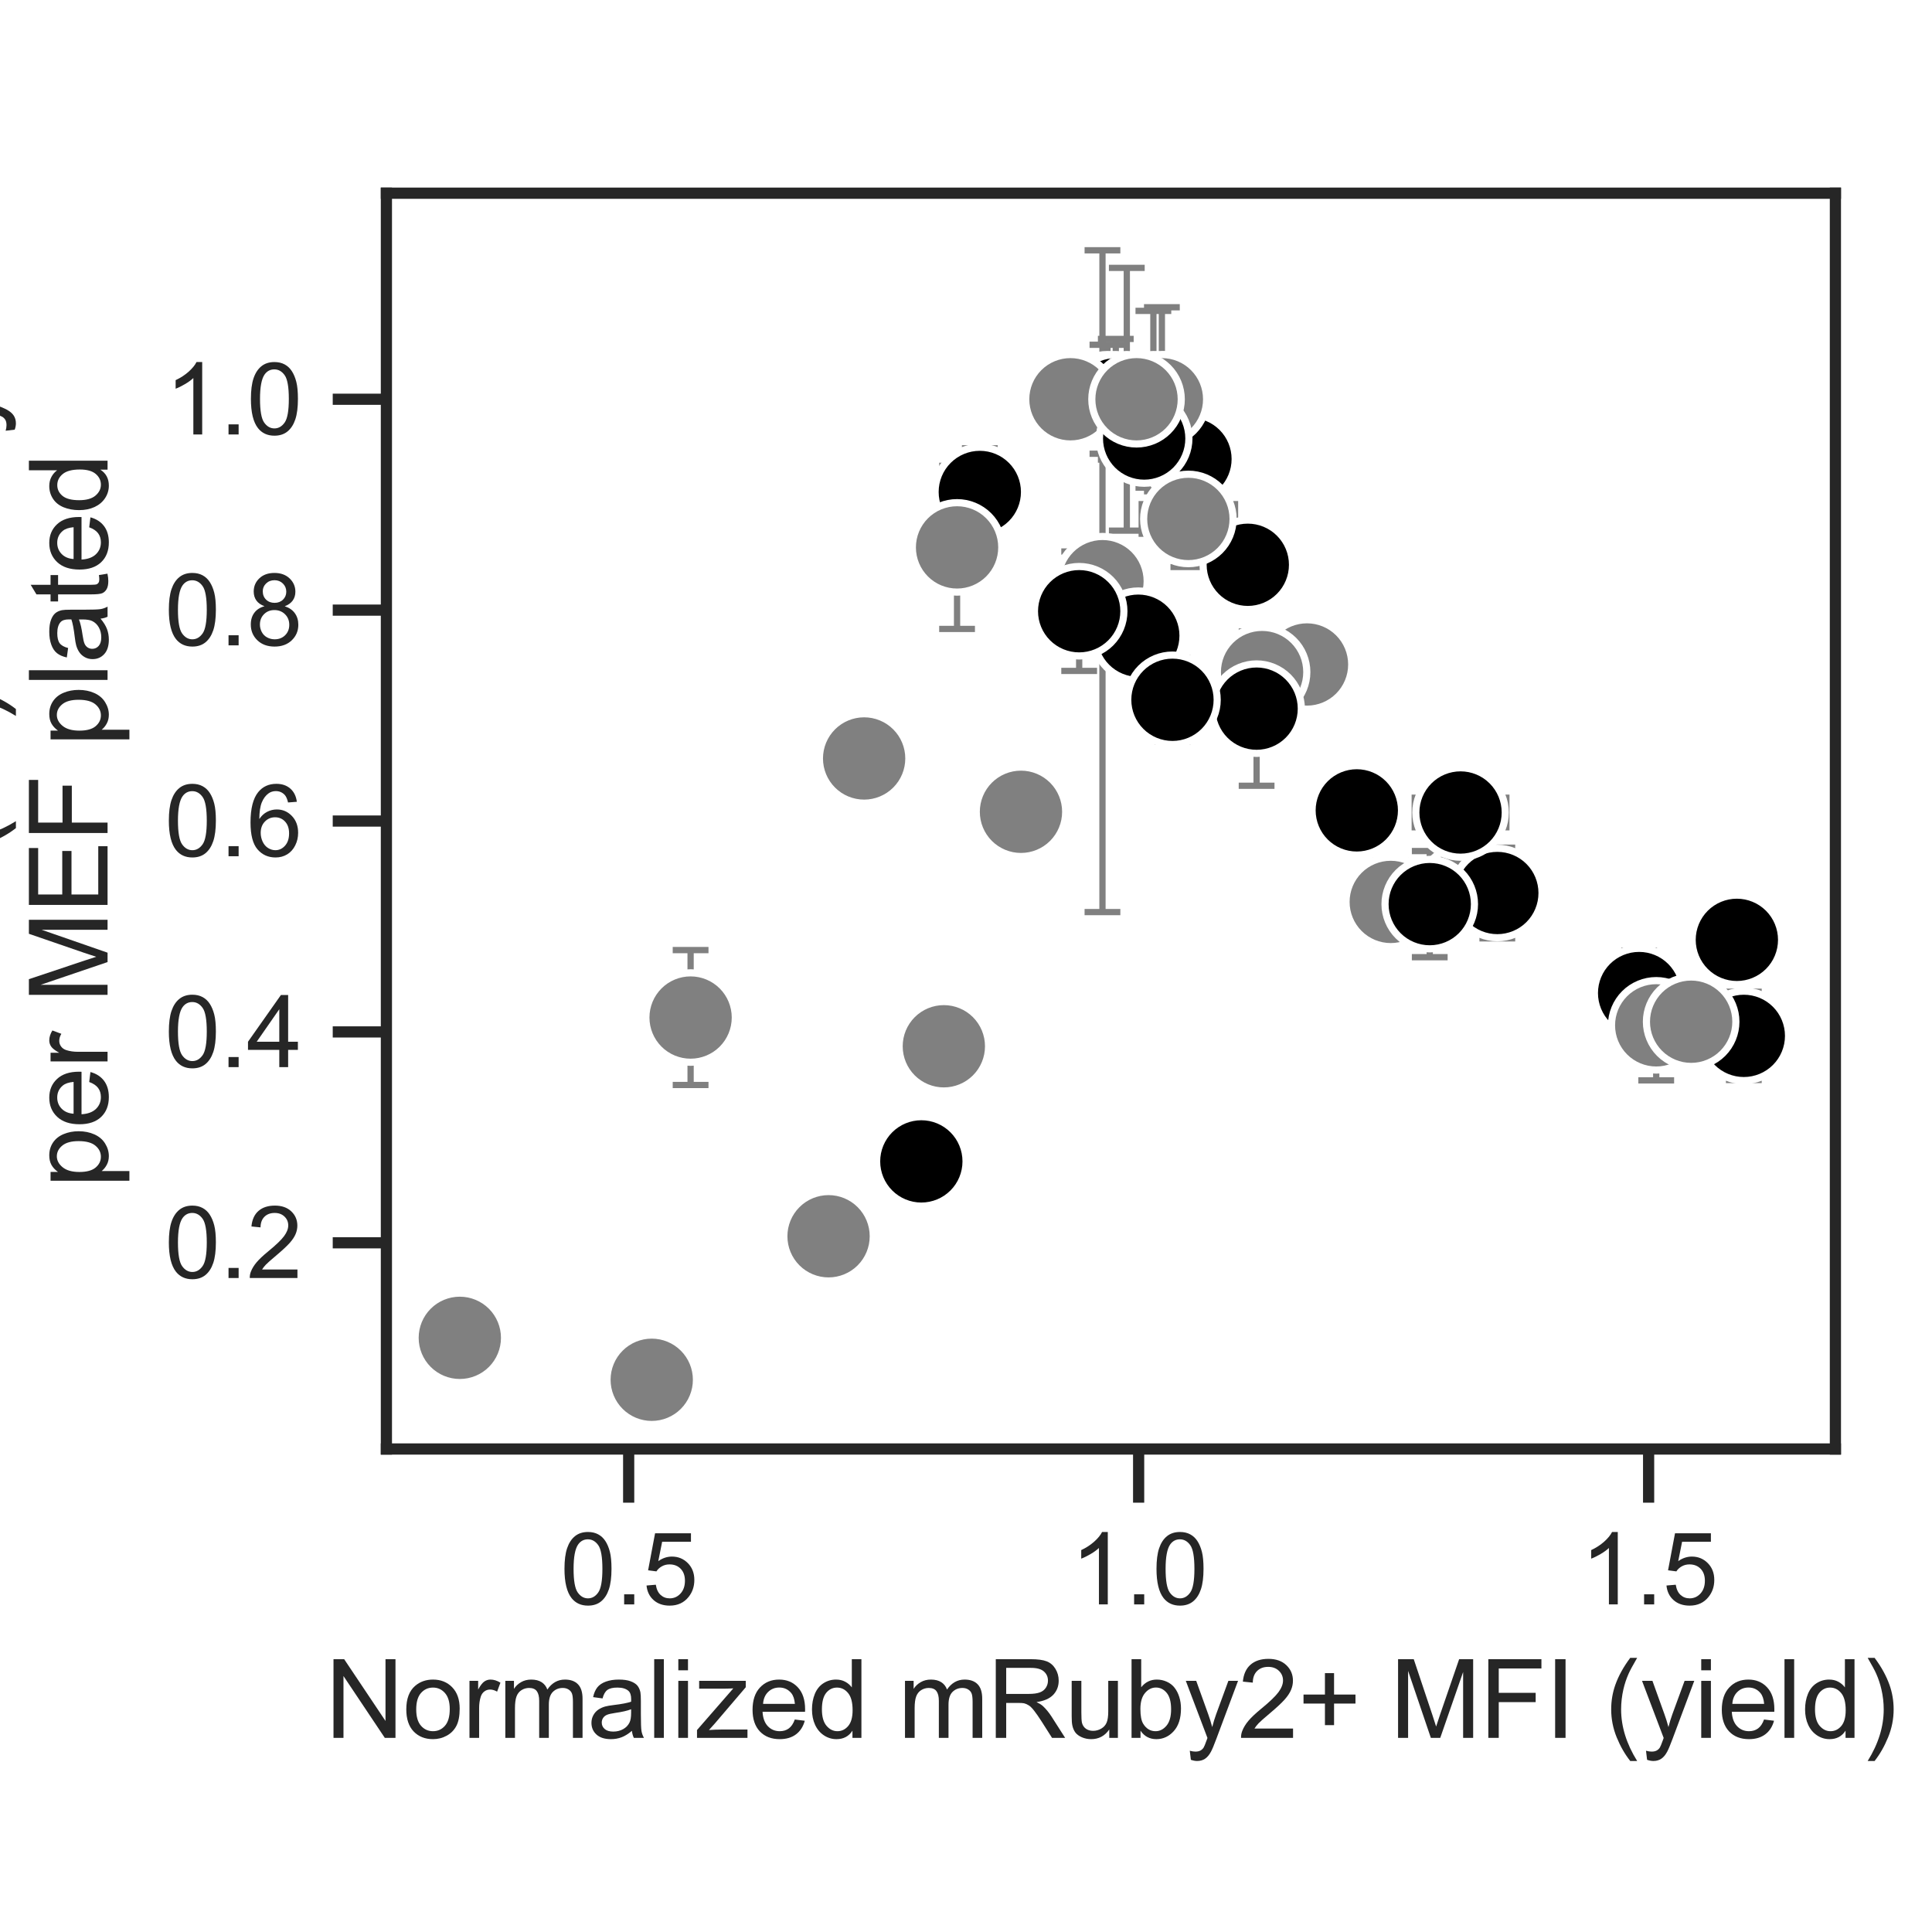 <?xml version="1.0" encoding="utf-8" standalone="no"?>
<!DOCTYPE svg PUBLIC "-//W3C//DTD SVG 1.1//EN"
  "http://www.w3.org/Graphics/SVG/1.1/DTD/svg11.dtd">
<svg xmlns:xlink="http://www.w3.org/1999/xlink" width="216pt" height="216pt" viewBox="0 0 216 216" xmlns="http://www.w3.org/2000/svg" version="1.1">
 <defs>
  <style type="text/css">*{stroke-linejoin: round; stroke-linecap: butt}</style>
 </defs>
 <g id="figure_1">
  <g id="patch_1">
   <path d="M 0 216 
L 216 216 
L 216 0 
L 0 0 
z
" style="fill: #ffffff"/>
  </g>
  <g id="axes_1">
   <g id="patch_2">
    <path d="M 43.2 162 
L 205.2 162 
L 205.2 21.6 
L 43.2 21.6 
z
" style="fill: #ffffff"/>
   </g>
   <g id="matplotlib.axis_1">
    <g id="xtick_1">
     <g id="line2d_1">
      <defs>
       <path id="mc96c9265f1" d="M 0 0 
L 0 6 
" style="stroke: #262626; stroke-width: 1.25"/>
      </defs>
      <g>
       <use xlink:href="#mc96c9265f1" x="70.286" y="162" style="fill: #262626; stroke: #262626; stroke-width: 1.25"/>
      </g>
     </g>
     <g id="text_1">
      <!-- 0.5 -->
      <g style="fill: #262626" transform="translate(62.641 179.374) scale(0.11 -0.11)">
       <defs>
        <path id="ArialMT-30" d="M 266 2259 
Q 266 3072 433 3567 
Q 600 4063 929 4331 
Q 1259 4600 1759 4600 
Q 2128 4600 2406 4451 
Q 2684 4303 2865 4023 
Q 3047 3744 3150 3342 
Q 3253 2941 3253 2259 
Q 3253 1453 3087 958 
Q 2922 463 2592 192 
Q 2263 -78 1759 -78 
Q 1097 -78 719 397 
Q 266 969 266 2259 
z
M 844 2259 
Q 844 1131 1108 757 
Q 1372 384 1759 384 
Q 2147 384 2411 759 
Q 2675 1134 2675 2259 
Q 2675 3391 2411 3762 
Q 2147 4134 1753 4134 
Q 1366 4134 1134 3806 
Q 844 3388 844 2259 
z
" transform="scale(0.016)"/>
        <path id="ArialMT-2e" d="M 581 0 
L 581 641 
L 1222 641 
L 1222 0 
L 581 0 
z
" transform="scale(0.016)"/>
        <path id="ArialMT-35" d="M 266 1200 
L 856 1250 
Q 922 819 1161 601 
Q 1400 384 1738 384 
Q 2144 384 2425 690 
Q 2706 997 2706 1503 
Q 2706 1984 2436 2262 
Q 2166 2541 1728 2541 
Q 1456 2541 1237 2417 
Q 1019 2294 894 2097 
L 366 2166 
L 809 4519 
L 3088 4519 
L 3088 3981 
L 1259 3981 
L 1013 2750 
Q 1425 3038 1878 3038 
Q 2478 3038 2890 2622 
Q 3303 2206 3303 1553 
Q 3303 931 2941 478 
Q 2500 -78 1738 -78 
Q 1113 -78 717 272 
Q 322 622 266 1200 
z
" transform="scale(0.016)"/>
       </defs>
       <use xlink:href="#ArialMT-30"/>
       <use xlink:href="#ArialMT-2e" transform="translate(55.615 0)"/>
       <use xlink:href="#ArialMT-35" transform="translate(83.398 0)"/>
      </g>
     </g>
    </g>
    <g id="xtick_2">
     <g id="line2d_2">
      <g>
       <use xlink:href="#mc96c9265f1" x="127.301" y="162" style="fill: #262626; stroke: #262626; stroke-width: 1.25"/>
      </g>
     </g>
     <g id="text_2">
      <!-- 1.0 -->
      <g style="fill: #262626" transform="translate(119.656 179.374) scale(0.11 -0.11)">
       <defs>
        <path id="ArialMT-31" d="M 2384 0 
L 1822 0 
L 1822 3584 
Q 1619 3391 1289 3197 
Q 959 3003 697 2906 
L 697 3450 
Q 1169 3672 1522 3987 
Q 1875 4303 2022 4600 
L 2384 4600 
L 2384 0 
z
" transform="scale(0.016)"/>
       </defs>
       <use xlink:href="#ArialMT-31"/>
       <use xlink:href="#ArialMT-2e" transform="translate(55.615 0)"/>
       <use xlink:href="#ArialMT-30" transform="translate(83.398 0)"/>
      </g>
     </g>
    </g>
    <g id="xtick_3">
     <g id="line2d_3">
      <g>
       <use xlink:href="#mc96c9265f1" x="184.317" y="162" style="fill: #262626; stroke: #262626; stroke-width: 1.25"/>
      </g>
     </g>
     <g id="text_3">
      <!-- 1.5 -->
      <g style="fill: #262626" transform="translate(176.672 179.374) scale(0.11 -0.11)">
       <use xlink:href="#ArialMT-31"/>
       <use xlink:href="#ArialMT-2e" transform="translate(55.615 0)"/>
       <use xlink:href="#ArialMT-35" transform="translate(83.398 0)"/>
      </g>
     </g>
    </g>
    <g id="text_4">
     <!-- Normalized mRuby2+ MFI (yield) -->
     <g style="fill: #262626" transform="translate(36.349 194.295) scale(0.12 -0.12)">
      <defs>
       <path id="ArialMT-4e" d="M 488 0 
L 488 4581 
L 1109 4581 
L 3516 984 
L 3516 4581 
L 4097 4581 
L 4097 0 
L 3475 0 
L 1069 3600 
L 1069 0 
L 488 0 
z
" transform="scale(0.016)"/>
       <path id="ArialMT-6f" d="M 213 1659 
Q 213 2581 725 3025 
Q 1153 3394 1769 3394 
Q 2453 3394 2887 2945 
Q 3322 2497 3322 1706 
Q 3322 1066 3130 698 
Q 2938 331 2570 128 
Q 2203 -75 1769 -75 
Q 1072 -75 642 372 
Q 213 819 213 1659 
z
M 791 1659 
Q 791 1022 1069 705 
Q 1347 388 1769 388 
Q 2188 388 2466 706 
Q 2744 1025 2744 1678 
Q 2744 2294 2464 2611 
Q 2184 2928 1769 2928 
Q 1347 2928 1069 2612 
Q 791 2297 791 1659 
z
" transform="scale(0.016)"/>
       <path id="ArialMT-72" d="M 416 0 
L 416 3319 
L 922 3319 
L 922 2816 
Q 1116 3169 1280 3281 
Q 1444 3394 1641 3394 
Q 1925 3394 2219 3213 
L 2025 2691 
Q 1819 2813 1613 2813 
Q 1428 2813 1281 2702 
Q 1134 2591 1072 2394 
Q 978 2094 978 1738 
L 978 0 
L 416 0 
z
" transform="scale(0.016)"/>
       <path id="ArialMT-6d" d="M 422 0 
L 422 3319 
L 925 3319 
L 925 2853 
Q 1081 3097 1340 3245 
Q 1600 3394 1931 3394 
Q 2300 3394 2536 3241 
Q 2772 3088 2869 2813 
Q 3263 3394 3894 3394 
Q 4388 3394 4653 3120 
Q 4919 2847 4919 2278 
L 4919 0 
L 4359 0 
L 4359 2091 
Q 4359 2428 4304 2576 
Q 4250 2725 4106 2815 
Q 3963 2906 3769 2906 
Q 3419 2906 3187 2673 
Q 2956 2441 2956 1928 
L 2956 0 
L 2394 0 
L 2394 2156 
Q 2394 2531 2256 2718 
Q 2119 2906 1806 2906 
Q 1569 2906 1367 2781 
Q 1166 2656 1075 2415 
Q 984 2175 984 1722 
L 984 0 
L 422 0 
z
" transform="scale(0.016)"/>
       <path id="ArialMT-61" d="M 2588 409 
Q 2275 144 1986 34 
Q 1697 -75 1366 -75 
Q 819 -75 525 192 
Q 231 459 231 875 
Q 231 1119 342 1320 
Q 453 1522 633 1644 
Q 813 1766 1038 1828 
Q 1203 1872 1538 1913 
Q 2219 1994 2541 2106 
Q 2544 2222 2544 2253 
Q 2544 2597 2384 2738 
Q 2169 2928 1744 2928 
Q 1347 2928 1158 2789 
Q 969 2650 878 2297 
L 328 2372 
Q 403 2725 575 2942 
Q 747 3159 1072 3276 
Q 1397 3394 1825 3394 
Q 2250 3394 2515 3294 
Q 2781 3194 2906 3042 
Q 3031 2891 3081 2659 
Q 3109 2516 3109 2141 
L 3109 1391 
Q 3109 606 3145 398 
Q 3181 191 3288 0 
L 2700 0 
Q 2613 175 2588 409 
z
M 2541 1666 
Q 2234 1541 1622 1453 
Q 1275 1403 1131 1340 
Q 988 1278 909 1158 
Q 831 1038 831 891 
Q 831 666 1001 516 
Q 1172 366 1500 366 
Q 1825 366 2078 508 
Q 2331 650 2450 897 
Q 2541 1088 2541 1459 
L 2541 1666 
z
" transform="scale(0.016)"/>
       <path id="ArialMT-6c" d="M 409 0 
L 409 4581 
L 972 4581 
L 972 0 
L 409 0 
z
" transform="scale(0.016)"/>
       <path id="ArialMT-69" d="M 425 3934 
L 425 4581 
L 988 4581 
L 988 3934 
L 425 3934 
z
M 425 0 
L 425 3319 
L 988 3319 
L 988 0 
L 425 0 
z
" transform="scale(0.016)"/>
       <path id="ArialMT-7a" d="M 125 0 
L 125 456 
L 2238 2881 
Q 1878 2863 1603 2863 
L 250 2863 
L 250 3319 
L 2963 3319 
L 2963 2947 
L 1166 841 
L 819 456 
Q 1197 484 1528 484 
L 3063 484 
L 3063 0 
L 125 0 
z
" transform="scale(0.016)"/>
       <path id="ArialMT-65" d="M 2694 1069 
L 3275 997 
Q 3138 488 2766 206 
Q 2394 -75 1816 -75 
Q 1088 -75 661 373 
Q 234 822 234 1631 
Q 234 2469 665 2931 
Q 1097 3394 1784 3394 
Q 2450 3394 2872 2941 
Q 3294 2488 3294 1666 
Q 3294 1616 3291 1516 
L 816 1516 
Q 847 969 1125 678 
Q 1403 388 1819 388 
Q 2128 388 2347 550 
Q 2566 713 2694 1069 
z
M 847 1978 
L 2700 1978 
Q 2663 2397 2488 2606 
Q 2219 2931 1791 2931 
Q 1403 2931 1139 2672 
Q 875 2413 847 1978 
z
" transform="scale(0.016)"/>
       <path id="ArialMT-64" d="M 2575 0 
L 2575 419 
Q 2259 -75 1647 -75 
Q 1250 -75 917 144 
Q 584 363 401 755 
Q 219 1147 219 1656 
Q 219 2153 384 2558 
Q 550 2963 881 3178 
Q 1213 3394 1622 3394 
Q 1922 3394 2156 3267 
Q 2391 3141 2538 2938 
L 2538 4581 
L 3097 4581 
L 3097 0 
L 2575 0 
z
M 797 1656 
Q 797 1019 1065 703 
Q 1334 388 1700 388 
Q 2069 388 2326 689 
Q 2584 991 2584 1609 
Q 2584 2291 2321 2609 
Q 2059 2928 1675 2928 
Q 1300 2928 1048 2622 
Q 797 2316 797 1656 
z
" transform="scale(0.016)"/>
       <path id="ArialMT-20" transform="scale(0.016)"/>
       <path id="ArialMT-52" d="M 503 0 
L 503 4581 
L 2534 4581 
Q 3147 4581 3465 4457 
Q 3784 4334 3975 4021 
Q 4166 3709 4166 3331 
Q 4166 2844 3850 2509 
Q 3534 2175 2875 2084 
Q 3116 1969 3241 1856 
Q 3506 1613 3744 1247 
L 4541 0 
L 3778 0 
L 3172 953 
Q 2906 1366 2734 1584 
Q 2563 1803 2427 1890 
Q 2291 1978 2150 2013 
Q 2047 2034 1813 2034 
L 1109 2034 
L 1109 0 
L 503 0 
z
M 1109 2559 
L 2413 2559 
Q 2828 2559 3062 2645 
Q 3297 2731 3419 2920 
Q 3541 3109 3541 3331 
Q 3541 3656 3305 3865 
Q 3069 4075 2559 4075 
L 1109 4075 
L 1109 2559 
z
" transform="scale(0.016)"/>
       <path id="ArialMT-75" d="M 2597 0 
L 2597 488 
Q 2209 -75 1544 -75 
Q 1250 -75 995 37 
Q 741 150 617 320 
Q 494 491 444 738 
Q 409 903 409 1263 
L 409 3319 
L 972 3319 
L 972 1478 
Q 972 1038 1006 884 
Q 1059 663 1231 536 
Q 1403 409 1656 409 
Q 1909 409 2131 539 
Q 2353 669 2445 892 
Q 2538 1116 2538 1541 
L 2538 3319 
L 3100 3319 
L 3100 0 
L 2597 0 
z
" transform="scale(0.016)"/>
       <path id="ArialMT-62" d="M 941 0 
L 419 0 
L 419 4581 
L 981 4581 
L 981 2947 
Q 1338 3394 1891 3394 
Q 2197 3394 2470 3270 
Q 2744 3147 2920 2923 
Q 3097 2700 3197 2384 
Q 3297 2069 3297 1709 
Q 3297 856 2875 390 
Q 2453 -75 1863 -75 
Q 1275 -75 941 416 
L 941 0 
z
M 934 1684 
Q 934 1088 1097 822 
Q 1363 388 1816 388 
Q 2184 388 2453 708 
Q 2722 1028 2722 1663 
Q 2722 2313 2464 2622 
Q 2206 2931 1841 2931 
Q 1472 2931 1203 2611 
Q 934 2291 934 1684 
z
" transform="scale(0.016)"/>
       <path id="ArialMT-79" d="M 397 -1278 
L 334 -750 
Q 519 -800 656 -800 
Q 844 -800 956 -737 
Q 1069 -675 1141 -563 
Q 1194 -478 1313 -144 
Q 1328 -97 1363 -6 
L 103 3319 
L 709 3319 
L 1400 1397 
Q 1534 1031 1641 628 
Q 1738 1016 1872 1384 
L 2581 3319 
L 3144 3319 
L 1881 -56 
Q 1678 -603 1566 -809 
Q 1416 -1088 1222 -1217 
Q 1028 -1347 759 -1347 
Q 597 -1347 397 -1278 
z
" transform="scale(0.016)"/>
       <path id="ArialMT-32" d="M 3222 541 
L 3222 0 
L 194 0 
Q 188 203 259 391 
Q 375 700 629 1000 
Q 884 1300 1366 1694 
Q 2113 2306 2375 2664 
Q 2638 3022 2638 3341 
Q 2638 3675 2398 3904 
Q 2159 4134 1775 4134 
Q 1369 4134 1125 3890 
Q 881 3647 878 3216 
L 300 3275 
Q 359 3922 746 4261 
Q 1134 4600 1788 4600 
Q 2447 4600 2831 4234 
Q 3216 3869 3216 3328 
Q 3216 3053 3103 2787 
Q 2991 2522 2730 2228 
Q 2469 1934 1863 1422 
Q 1356 997 1212 845 
Q 1069 694 975 541 
L 3222 541 
z
" transform="scale(0.016)"/>
       <path id="ArialMT-2b" d="M 1603 741 
L 1603 1997 
L 356 1997 
L 356 2522 
L 1603 2522 
L 1603 3769 
L 2134 3769 
L 2134 2522 
L 3381 2522 
L 3381 1997 
L 2134 1997 
L 2134 741 
L 1603 741 
z
" transform="scale(0.016)"/>
       <path id="ArialMT-4d" d="M 475 0 
L 475 4581 
L 1388 4581 
L 2472 1338 
Q 2622 884 2691 659 
Q 2769 909 2934 1394 
L 4031 4581 
L 4847 4581 
L 4847 0 
L 4263 0 
L 4263 3834 
L 2931 0 
L 2384 0 
L 1059 3900 
L 1059 0 
L 475 0 
z
" transform="scale(0.016)"/>
       <path id="ArialMT-46" d="M 525 0 
L 525 4581 
L 3616 4581 
L 3616 4041 
L 1131 4041 
L 1131 2622 
L 3281 2622 
L 3281 2081 
L 1131 2081 
L 1131 0 
L 525 0 
z
" transform="scale(0.016)"/>
       <path id="ArialMT-49" d="M 597 0 
L 597 4581 
L 1203 4581 
L 1203 0 
L 597 0 
z
" transform="scale(0.016)"/>
       <path id="ArialMT-28" d="M 1497 -1347 
Q 1031 -759 709 28 
Q 388 816 388 1659 
Q 388 2403 628 3084 
Q 909 3875 1497 4659 
L 1900 4659 
Q 1522 4009 1400 3731 
Q 1209 3300 1100 2831 
Q 966 2247 966 1656 
Q 966 153 1900 -1347 
L 1497 -1347 
z
" transform="scale(0.016)"/>
       <path id="ArialMT-29" d="M 791 -1347 
L 388 -1347 
Q 1322 153 1322 1656 
Q 1322 2244 1188 2822 
Q 1081 3291 891 3722 
Q 769 4003 388 4659 
L 791 4659 
Q 1378 3875 1659 3084 
Q 1900 2403 1900 1659 
Q 1900 816 1576 28 
Q 1253 -759 791 -1347 
z
" transform="scale(0.016)"/>
      </defs>
      <use xlink:href="#ArialMT-4e"/>
      <use xlink:href="#ArialMT-6f" transform="translate(72.217 0)"/>
      <use xlink:href="#ArialMT-72" transform="translate(127.832 0)"/>
      <use xlink:href="#ArialMT-6d" transform="translate(161.133 0)"/>
      <use xlink:href="#ArialMT-61" transform="translate(244.434 0)"/>
      <use xlink:href="#ArialMT-6c" transform="translate(300.049 0)"/>
      <use xlink:href="#ArialMT-69" transform="translate(322.266 0)"/>
      <use xlink:href="#ArialMT-7a" transform="translate(344.482 0)"/>
      <use xlink:href="#ArialMT-65" transform="translate(394.482 0)"/>
      <use xlink:href="#ArialMT-64" transform="translate(450.098 0)"/>
      <use xlink:href="#ArialMT-20" transform="translate(505.713 0)"/>
      <use xlink:href="#ArialMT-6d" transform="translate(533.496 0)"/>
      <use xlink:href="#ArialMT-52" transform="translate(616.797 0)"/>
      <use xlink:href="#ArialMT-75" transform="translate(689.014 0)"/>
      <use xlink:href="#ArialMT-62" transform="translate(744.629 0)"/>
      <use xlink:href="#ArialMT-79" transform="translate(800.244 0)"/>
      <use xlink:href="#ArialMT-32" transform="translate(850.244 0)"/>
      <use xlink:href="#ArialMT-2b" transform="translate(905.859 0)"/>
      <use xlink:href="#ArialMT-20" transform="translate(964.258 0)"/>
      <use xlink:href="#ArialMT-4d" transform="translate(992.041 0)"/>
      <use xlink:href="#ArialMT-46" transform="translate(1075.342 0)"/>
      <use xlink:href="#ArialMT-49" transform="translate(1136.426 0)"/>
      <use xlink:href="#ArialMT-20" transform="translate(1164.209 0)"/>
      <use xlink:href="#ArialMT-28" transform="translate(1191.992 0)"/>
      <use xlink:href="#ArialMT-79" transform="translate(1225.293 0)"/>
      <use xlink:href="#ArialMT-69" transform="translate(1275.293 0)"/>
      <use xlink:href="#ArialMT-65" transform="translate(1297.51 0)"/>
      <use xlink:href="#ArialMT-6c" transform="translate(1353.125 0)"/>
      <use xlink:href="#ArialMT-64" transform="translate(1375.342 0)"/>
      <use xlink:href="#ArialMT-29" transform="translate(1430.957 0)"/>
     </g>
    </g>
   </g>
   <g id="matplotlib.axis_2">
    <g id="ytick_1">
     <g id="line2d_4">
      <defs>
       <path id="mcac6200883" d="M 0 0 
L -6 0 
" style="stroke: #262626; stroke-width: 1.25"/>
      </defs>
      <g>
       <use xlink:href="#mcac6200883" x="43.2" y="138.947" style="fill: #262626; stroke: #262626; stroke-width: 1.25"/>
      </g>
     </g>
     <g id="text_5">
      <!-- 0.2 -->
      <g style="fill: #262626" transform="translate(18.41 142.884) scale(0.11 -0.11)">
       <use xlink:href="#ArialMT-30"/>
       <use xlink:href="#ArialMT-2e" transform="translate(55.615 0)"/>
       <use xlink:href="#ArialMT-32" transform="translate(83.398 0)"/>
      </g>
     </g>
    </g>
    <g id="ytick_2">
     <g id="line2d_5">
      <g>
       <use xlink:href="#mcac6200883" x="43.2" y="115.37" style="fill: #262626; stroke: #262626; stroke-width: 1.25"/>
      </g>
     </g>
     <g id="text_6">
      <!-- 0.4 -->
      <g style="fill: #262626" transform="translate(18.41 119.306) scale(0.11 -0.11)">
       <defs>
        <path id="ArialMT-34" d="M 2069 0 
L 2069 1097 
L 81 1097 
L 81 1613 
L 2172 4581 
L 2631 4581 
L 2631 1613 
L 3250 1613 
L 3250 1097 
L 2631 1097 
L 2631 0 
L 2069 0 
z
M 2069 1613 
L 2069 3678 
L 634 1613 
L 2069 1613 
z
" transform="scale(0.016)"/>
       </defs>
       <use xlink:href="#ArialMT-30"/>
       <use xlink:href="#ArialMT-2e" transform="translate(55.615 0)"/>
       <use xlink:href="#ArialMT-34" transform="translate(83.398 0)"/>
      </g>
     </g>
    </g>
    <g id="ytick_3">
     <g id="line2d_6">
      <g>
       <use xlink:href="#mcac6200883" x="43.2" y="91.792" style="fill: #262626; stroke: #262626; stroke-width: 1.25"/>
      </g>
     </g>
     <g id="text_7">
      <!-- 0.6 -->
      <g style="fill: #262626" transform="translate(18.41 95.729) scale(0.11 -0.11)">
       <defs>
        <path id="ArialMT-36" d="M 3184 3459 
L 2625 3416 
Q 2550 3747 2413 3897 
Q 2184 4138 1850 4138 
Q 1581 4138 1378 3988 
Q 1113 3794 959 3422 
Q 806 3050 800 2363 
Q 1003 2672 1297 2822 
Q 1591 2972 1913 2972 
Q 2475 2972 2870 2558 
Q 3266 2144 3266 1488 
Q 3266 1056 3080 686 
Q 2894 316 2569 119 
Q 2244 -78 1831 -78 
Q 1128 -78 684 439 
Q 241 956 241 2144 
Q 241 3472 731 4075 
Q 1159 4600 1884 4600 
Q 2425 4600 2770 4297 
Q 3116 3994 3184 3459 
z
M 888 1484 
Q 888 1194 1011 928 
Q 1134 663 1356 523 
Q 1578 384 1822 384 
Q 2178 384 2434 671 
Q 2691 959 2691 1453 
Q 2691 1928 2437 2201 
Q 2184 2475 1800 2475 
Q 1419 2475 1153 2201 
Q 888 1928 888 1484 
z
" transform="scale(0.016)"/>
       </defs>
       <use xlink:href="#ArialMT-30"/>
       <use xlink:href="#ArialMT-2e" transform="translate(55.615 0)"/>
       <use xlink:href="#ArialMT-36" transform="translate(83.398 0)"/>
      </g>
     </g>
    </g>
    <g id="ytick_4">
     <g id="line2d_7">
      <g>
       <use xlink:href="#mcac6200883" x="43.2" y="68.214" style="fill: #262626; stroke: #262626; stroke-width: 1.25"/>
      </g>
     </g>
     <g id="text_8">
      <!-- 0.8 -->
      <g style="fill: #262626" transform="translate(18.41 72.151) scale(0.11 -0.11)">
       <defs>
        <path id="ArialMT-38" d="M 1131 2484 
Q 781 2613 612 2850 
Q 444 3088 444 3419 
Q 444 3919 803 4259 
Q 1163 4600 1759 4600 
Q 2359 4600 2725 4251 
Q 3091 3903 3091 3403 
Q 3091 3084 2923 2848 
Q 2756 2613 2416 2484 
Q 2838 2347 3058 2040 
Q 3278 1734 3278 1309 
Q 3278 722 2862 322 
Q 2447 -78 1769 -78 
Q 1091 -78 675 323 
Q 259 725 259 1325 
Q 259 1772 486 2073 
Q 713 2375 1131 2484 
z
M 1019 3438 
Q 1019 3113 1228 2906 
Q 1438 2700 1772 2700 
Q 2097 2700 2305 2904 
Q 2513 3109 2513 3406 
Q 2513 3716 2298 3927 
Q 2084 4138 1766 4138 
Q 1444 4138 1231 3931 
Q 1019 3725 1019 3438 
z
M 838 1322 
Q 838 1081 952 856 
Q 1066 631 1291 507 
Q 1516 384 1775 384 
Q 2178 384 2440 643 
Q 2703 903 2703 1303 
Q 2703 1709 2433 1975 
Q 2163 2241 1756 2241 
Q 1359 2241 1098 1978 
Q 838 1716 838 1322 
z
" transform="scale(0.016)"/>
       </defs>
       <use xlink:href="#ArialMT-30"/>
       <use xlink:href="#ArialMT-2e" transform="translate(55.615 0)"/>
       <use xlink:href="#ArialMT-38" transform="translate(83.398 0)"/>
      </g>
     </g>
    </g>
    <g id="ytick_5">
     <g id="line2d_8">
      <g>
       <use xlink:href="#mcac6200883" x="43.2" y="44.637" style="fill: #262626; stroke: #262626; stroke-width: 1.25"/>
      </g>
     </g>
     <g id="text_9">
      <!-- 1.0 -->
      <g style="fill: #262626" transform="translate(18.41 48.573) scale(0.11 -0.11)">
       <use xlink:href="#ArialMT-31"/>
       <use xlink:href="#ArialMT-2e" transform="translate(55.615 0)"/>
       <use xlink:href="#ArialMT-30" transform="translate(83.398 0)"/>
      </g>
     </g>
    </g>
    <g id="text_10">
     <!-- Normalized (%) iMN yield -->
     <g style="fill: #262626" transform="translate(-0.808 159.476) rotate(-90) scale(0.12 -0.12)">
      <defs>
       <path id="ArialMT-25" d="M 372 3481 
Q 372 3972 619 4315 
Q 866 4659 1334 4659 
Q 1766 4659 2048 4351 
Q 2331 4044 2331 3447 
Q 2331 2866 2045 2552 
Q 1759 2238 1341 2238 
Q 925 2238 648 2547 
Q 372 2856 372 3481 
z
M 1350 4272 
Q 1141 4272 1002 4090 
Q 863 3909 863 3425 
Q 863 2984 1003 2804 
Q 1144 2625 1350 2625 
Q 1563 2625 1702 2806 
Q 1841 2988 1841 3469 
Q 1841 3913 1700 4092 
Q 1559 4272 1350 4272 
z
M 1353 -169 
L 3859 4659 
L 4316 4659 
L 1819 -169 
L 1353 -169 
z
M 3334 1075 
Q 3334 1569 3581 1911 
Q 3828 2253 4300 2253 
Q 4731 2253 5014 1945 
Q 5297 1638 5297 1041 
Q 5297 459 5011 145 
Q 4725 -169 4303 -169 
Q 3888 -169 3611 142 
Q 3334 453 3334 1075 
z
M 4316 1866 
Q 4103 1866 3964 1684 
Q 3825 1503 3825 1019 
Q 3825 581 3965 400 
Q 4106 219 4313 219 
Q 4528 219 4667 400 
Q 4806 581 4806 1063 
Q 4806 1506 4665 1686 
Q 4525 1866 4316 1866 
z
" transform="scale(0.016)"/>
      </defs>
      <use xlink:href="#ArialMT-4e"/>
      <use xlink:href="#ArialMT-6f" transform="translate(72.217 0)"/>
      <use xlink:href="#ArialMT-72" transform="translate(127.832 0)"/>
      <use xlink:href="#ArialMT-6d" transform="translate(161.133 0)"/>
      <use xlink:href="#ArialMT-61" transform="translate(244.434 0)"/>
      <use xlink:href="#ArialMT-6c" transform="translate(300.049 0)"/>
      <use xlink:href="#ArialMT-69" transform="translate(322.266 0)"/>
      <use xlink:href="#ArialMT-7a" transform="translate(344.482 0)"/>
      <use xlink:href="#ArialMT-65" transform="translate(394.482 0)"/>
      <use xlink:href="#ArialMT-64" transform="translate(450.098 0)"/>
      <use xlink:href="#ArialMT-20" transform="translate(505.713 0)"/>
      <use xlink:href="#ArialMT-28" transform="translate(533.496 0)"/>
      <use xlink:href="#ArialMT-25" transform="translate(566.797 0)"/>
      <use xlink:href="#ArialMT-29" transform="translate(655.713 0)"/>
      <use xlink:href="#ArialMT-20" transform="translate(689.014 0)"/>
      <use xlink:href="#ArialMT-69" transform="translate(716.797 0)"/>
      <use xlink:href="#ArialMT-4d" transform="translate(739.014 0)"/>
      <use xlink:href="#ArialMT-4e" transform="translate(822.314 0)"/>
      <use xlink:href="#ArialMT-20" transform="translate(894.531 0)"/>
      <use xlink:href="#ArialMT-79" transform="translate(922.314 0)"/>
      <use xlink:href="#ArialMT-69" transform="translate(972.314 0)"/>
      <use xlink:href="#ArialMT-65" transform="translate(994.531 0)"/>
      <use xlink:href="#ArialMT-6c" transform="translate(1050.146 0)"/>
      <use xlink:href="#ArialMT-64" transform="translate(1072.363 0)"/>
     </g>
     <!-- per MEF plated -->
     <g style="fill: #262626" transform="translate(12.025 132.816) rotate(-90) scale(0.12 -0.12)">
      <defs>
       <path id="ArialMT-70" d="M 422 -1272 
L 422 3319 
L 934 3319 
L 934 2888 
Q 1116 3141 1344 3267 
Q 1572 3394 1897 3394 
Q 2322 3394 2647 3175 
Q 2972 2956 3137 2557 
Q 3303 2159 3303 1684 
Q 3303 1175 3120 767 
Q 2938 359 2589 142 
Q 2241 -75 1856 -75 
Q 1575 -75 1351 44 
Q 1128 163 984 344 
L 984 -1272 
L 422 -1272 
z
M 931 1641 
Q 931 1000 1190 694 
Q 1450 388 1819 388 
Q 2194 388 2461 705 
Q 2728 1022 2728 1688 
Q 2728 2322 2467 2637 
Q 2206 2953 1844 2953 
Q 1484 2953 1207 2617 
Q 931 2281 931 1641 
z
" transform="scale(0.016)"/>
       <path id="ArialMT-45" d="M 506 0 
L 506 4581 
L 3819 4581 
L 3819 4041 
L 1113 4041 
L 1113 2638 
L 3647 2638 
L 3647 2100 
L 1113 2100 
L 1113 541 
L 3925 541 
L 3925 0 
L 506 0 
z
" transform="scale(0.016)"/>
       <path id="ArialMT-74" d="M 1650 503 
L 1731 6 
Q 1494 -44 1306 -44 
Q 1000 -44 831 53 
Q 663 150 594 308 
Q 525 466 525 972 
L 525 2881 
L 113 2881 
L 113 3319 
L 525 3319 
L 525 4141 
L 1084 4478 
L 1084 3319 
L 1650 3319 
L 1650 2881 
L 1084 2881 
L 1084 941 
Q 1084 700 1114 631 
Q 1144 563 1211 522 
Q 1278 481 1403 481 
Q 1497 481 1650 503 
z
" transform="scale(0.016)"/>
      </defs>
      <use xlink:href="#ArialMT-70"/>
      <use xlink:href="#ArialMT-65" transform="translate(55.615 0)"/>
      <use xlink:href="#ArialMT-72" transform="translate(111.23 0)"/>
      <use xlink:href="#ArialMT-20" transform="translate(144.531 0)"/>
      <use xlink:href="#ArialMT-4d" transform="translate(172.314 0)"/>
      <use xlink:href="#ArialMT-45" transform="translate(255.615 0)"/>
      <use xlink:href="#ArialMT-46" transform="translate(322.314 0)"/>
      <use xlink:href="#ArialMT-20" transform="translate(383.398 0)"/>
      <use xlink:href="#ArialMT-70" transform="translate(411.182 0)"/>
      <use xlink:href="#ArialMT-6c" transform="translate(466.797 0)"/>
      <use xlink:href="#ArialMT-61" transform="translate(489.014 0)"/>
      <use xlink:href="#ArialMT-74" transform="translate(544.629 0)"/>
      <use xlink:href="#ArialMT-65" transform="translate(572.412 0)"/>
      <use xlink:href="#ArialMT-64" transform="translate(628.027 0)"/>
     </g>
    </g>
   </g>
   <g id="PathCollection_1"/>
   <g id="PathCollection_2"/>
   <g id="LineCollection_1">
    <path d="M 70.826 154.261 
L 74.903 154.261 
" clip-path="url(#p599be8a037)" style="fill: none; stroke: #808080; stroke-width: 0.7"/>
    <path d="M 112.767 90.76 
L 115.525 90.76 
" clip-path="url(#p599be8a037)" style="fill: none; stroke: #808080; stroke-width: 0.7"/>
    <path d="M 121.795 64.976 
L 124.72 64.976 
" clip-path="url(#p599be8a037)" style="fill: none; stroke: #808080; stroke-width: 0.7"/>
    <path d="M 50.564 149.572 
L 52.253 149.572 
" clip-path="url(#p599be8a037)" style="fill: none; stroke: #808080; stroke-width: 0.7"/>
    <path d="M 101.463 129.845 
L 104.552 129.845 
" clip-path="url(#p599be8a037)" style="fill: none; stroke: #808080; stroke-width: 0.7"/>
    <path d="M 124.667 44.637 
L 127.29 44.637 
" clip-path="url(#p599be8a037)" style="fill: none; stroke: #808080; stroke-width: 0.7"/>
    <path d="M 126.553 71.072 
L 127.974 71.072 
" clip-path="url(#p599be8a037)" style="fill: none; stroke: #808080; stroke-width: 0.7"/>
    <path d="M 107.185 55.002 
L 111.901 55.002 
" clip-path="url(#p599be8a037)" style="fill: none; stroke: #808080; stroke-width: 0.7"/>
    <path d="M 127.904 44.637 
L 129.996 44.637 
" clip-path="url(#p599be8a037)" style="fill: none; stroke: #808080; stroke-width: 0.7"/>
    <path d="M 128.773 44.637 
L 132.316 44.637 
" clip-path="url(#p599be8a037)" style="fill: none; stroke: #808080; stroke-width: 0.7"/>
    <path d="M 132.459 51.32 
L 133.732 51.32 
" clip-path="url(#p599be8a037)" style="fill: none; stroke: #808080; stroke-width: 0.7"/>
    <path d="M 119.276 68.336 
L 122.031 68.336 
" clip-path="url(#p599be8a037)" style="fill: none; stroke: #808080; stroke-width: 0.7"/>
    <path d="M 75.457 113.762 
L 78.963 113.762 
" clip-path="url(#p599be8a037)" style="fill: none; stroke: #808080; stroke-width: 0.7"/>
    <path d="M 127.672 44.637 
L 132.128 44.637 
" clip-path="url(#p599be8a037)" style="fill: none; stroke: #808080; stroke-width: 0.7"/>
    <path d="M 122.068 44.637 
L 125.558 44.637 
" clip-path="url(#p599be8a037)" style="fill: none; stroke: #808080; stroke-width: 0.7"/>
    <path d="M 91.926 138.215 
L 93.341 138.215 
" clip-path="url(#p599be8a037)" style="fill: none; stroke: #808080; stroke-width: 0.7"/>
    <path d="M 102.076 116.974 
L 108.97 116.974 
" clip-path="url(#p599be8a037)" style="fill: none; stroke: #808080; stroke-width: 0.7"/>
    <path d="M 142.778 74.289 
L 149.469 74.289 
" clip-path="url(#p599be8a037)" style="fill: none; stroke: #808080; stroke-width: 0.7"/>
    <path d="M 139.243 75.14 
L 142.962 75.14 
" clip-path="url(#p599be8a037)" style="fill: none; stroke: #808080; stroke-width: 0.7"/>
    <path d="M 95.701 84.797 
L 97.52 84.797 
" clip-path="url(#p599be8a037)" style="fill: none; stroke: #808080; stroke-width: 0.7"/>
    <path d="M 120.195 44.637 
L 129.297 44.637 
" clip-path="url(#p599be8a037)" style="fill: none; stroke: #808080; stroke-width: 0.7"/>
    <path d="M 148.199 90.601 
L 155.185 90.601 
" clip-path="url(#p599be8a037)" style="fill: none; stroke: #808080; stroke-width: 0.7"/>
    <path d="M 136.849 79.227 
L 144.13 79.227 
" clip-path="url(#p599be8a037)" style="fill: none; stroke: #808080; stroke-width: 0.7"/>
    <path d="M 137.385 63.143 
L 141.628 63.143 
" clip-path="url(#p599be8a037)" style="fill: none; stroke: #808080; stroke-width: 0.7"/>
    <path d="M 115.865 44.637 
L 123.49 44.637 
" clip-path="url(#p599be8a037)" style="fill: none; stroke: #808080; stroke-width: 0.7"/>
    <path d="M 154.655 100.836 
L 156.321 100.836 
" clip-path="url(#p599be8a037)" style="fill: none; stroke: #808080; stroke-width: 0.7"/>
    <path d="M 161.059 99.616 
L 166.239 99.616 
" clip-path="url(#p599be8a037)" style="fill: none; stroke: #808080; stroke-width: 0.7"/>
    <path d="M 105.417 61.199 
L 108.586 61.199 
" clip-path="url(#p599be8a037)" style="fill: none; stroke: #808080; stroke-width: 0.7"/>
    <path d="M 124.702 49.026 
L 131.138 49.026 
" clip-path="url(#p599be8a037)" style="fill: none; stroke: #808080; stroke-width: 0.7"/>
    <path d="M 163.468 99.84 
L 171.336 99.84 
" clip-path="url(#p599be8a037)" style="fill: none; stroke: #808080; stroke-width: 0.7"/>
    <path d="M 155.104 101.082 
L 164.59 101.082 
" clip-path="url(#p599be8a037)" style="fill: none; stroke: #808080; stroke-width: 0.7"/>
    <path d="M 158.17 90.838 
L 168.412 90.838 
" clip-path="url(#p599be8a037)" style="fill: none; stroke: #808080; stroke-width: 0.7"/>
    <path d="M 191.581 105.076 
L 196.788 105.076 
" clip-path="url(#p599be8a037)" style="fill: none; stroke: #808080; stroke-width: 0.7"/>
    <path d="M 179.749 111.025 
L 186.764 111.025 
" clip-path="url(#p599be8a037)" style="fill: none; stroke: #808080; stroke-width: 0.7"/>
    <path d="M 192.087 115.812 
L 197.836 115.812 
" clip-path="url(#p599be8a037)" style="fill: none; stroke: #808080; stroke-width: 0.7"/>
    <path d="M 130.474 78.238 
L 131.693 78.238 
" clip-path="url(#p599be8a037)" style="fill: none; stroke: #808080; stroke-width: 0.7"/>
    <path d="M 122.869 44.637 
L 131.263 44.637 
" clip-path="url(#p599be8a037)" style="fill: none; stroke: #808080; stroke-width: 0.7"/>
    <path d="M 183.212 114.634 
L 187.123 114.634 
" clip-path="url(#p599be8a037)" style="fill: none; stroke: #808080; stroke-width: 0.7"/>
    <path d="M 183.095 114.229 
L 195.05 114.229 
" clip-path="url(#p599be8a037)" style="fill: none; stroke: #808080; stroke-width: 0.7"/>
    <path d="M 127.644 58.018 
L 138.078 58.018 
" clip-path="url(#p599be8a037)" style="fill: none; stroke: #808080; stroke-width: 0.7"/>
   </g>
   <g id="LineCollection_2">
    <path d="M 72.865 155.618 
L 72.865 152.903 
" clip-path="url(#p599be8a037)" style="fill: none; stroke: #808080; stroke-width: 0.7"/>
    <path d="M 114.146 94.879 
L 114.146 86.641 
" clip-path="url(#p599be8a037)" style="fill: none; stroke: #808080; stroke-width: 0.7"/>
    <path d="M 123.257 101.971 
L 123.257 27.982 
" clip-path="url(#p599be8a037)" style="fill: none; stroke: #808080; stroke-width: 0.7"/>
    <path d="M 51.408 151.639 
L 51.408 147.506 
" clip-path="url(#p599be8a037)" style="fill: none; stroke: #808080; stroke-width: 0.7"/>
    <path d="M 103.007 131.167 
L 103.007 128.523 
" clip-path="url(#p599be8a037)" style="fill: none; stroke: #808080; stroke-width: 0.7"/>
    <path d="M 125.978 59.325 
L 125.978 29.949 
" clip-path="url(#p599be8a037)" style="fill: none; stroke: #808080; stroke-width: 0.7"/>
    <path d="M 127.263 75.11 
L 127.263 67.034 
" clip-path="url(#p599be8a037)" style="fill: none; stroke: #808080; stroke-width: 0.7"/>
    <path d="M 109.543 59.883 
L 109.543 50.12 
" clip-path="url(#p599be8a037)" style="fill: none; stroke: #808080; stroke-width: 0.7"/>
    <path d="M 128.95 54.517 
L 128.95 34.756 
" clip-path="url(#p599be8a037)" style="fill: none; stroke: #808080; stroke-width: 0.7"/>
    <path d="M 130.544 48.705 
L 130.544 40.568 
" clip-path="url(#p599be8a037)" style="fill: none; stroke: #808080; stroke-width: 0.7"/>
    <path d="M 133.095 55.7 
L 133.095 46.94 
" clip-path="url(#p599be8a037)" style="fill: none; stroke: #808080; stroke-width: 0.7"/>
    <path d="M 120.653 75.01 
L 120.653 61.662 
" clip-path="url(#p599be8a037)" style="fill: none; stroke: #808080; stroke-width: 0.7"/>
    <path d="M 77.21 121.302 
L 77.21 106.221 
" clip-path="url(#p599be8a037)" style="fill: none; stroke: #808080; stroke-width: 0.7"/>
    <path d="M 129.9 54.921 
L 129.9 34.353 
" clip-path="url(#p599be8a037)" style="fill: none; stroke: #808080; stroke-width: 0.7"/>
    <path d="M 123.813 50.728 
L 123.813 38.546 
" clip-path="url(#p599be8a037)" style="fill: none; stroke: #808080; stroke-width: 0.7"/>
    <path d="M 92.634 139.741 
L 92.634 136.688 
" clip-path="url(#p599be8a037)" style="fill: none; stroke: #808080; stroke-width: 0.7"/>
    <path d="M 105.523 120.238 
L 105.523 113.71 
" clip-path="url(#p599be8a037)" style="fill: none; stroke: #808080; stroke-width: 0.7"/>
    <path d="M 146.124 76.2 
L 146.124 72.377 
" clip-path="url(#p599be8a037)" style="fill: none; stroke: #808080; stroke-width: 0.7"/>
    <path d="M 141.103 75.822 
L 141.103 74.458 
" clip-path="url(#p599be8a037)" style="fill: none; stroke: #808080; stroke-width: 0.7"/>
    <path d="M 96.611 86.468 
L 96.611 83.125 
" clip-path="url(#p599be8a037)" style="fill: none; stroke: #808080; stroke-width: 0.7"/>
    <path d="M 124.746 51.382 
L 124.746 37.891 
" clip-path="url(#p599be8a037)" style="fill: none; stroke: #808080; stroke-width: 0.7"/>
    <path d="M 151.692 94.197 
L 151.692 87.005 
" clip-path="url(#p599be8a037)" style="fill: none; stroke: #808080; stroke-width: 0.7"/>
    <path d="M 140.49 87.849 
L 140.49 70.606 
" clip-path="url(#p599be8a037)" style="fill: none; stroke: #808080; stroke-width: 0.7"/>
    <path d="M 139.506 65.118 
L 139.506 61.167 
" clip-path="url(#p599be8a037)" style="fill: none; stroke: #808080; stroke-width: 0.7"/>
    <path d="M 119.678 48.622 
L 119.678 40.652 
" clip-path="url(#p599be8a037)" style="fill: none; stroke: #808080; stroke-width: 0.7"/>
    <path d="M 155.488 105.494 
L 155.488 96.177 
" clip-path="url(#p599be8a037)" style="fill: none; stroke: #808080; stroke-width: 0.7"/>
    <path d="M 163.649 103.7 
L 163.649 95.531 
" clip-path="url(#p599be8a037)" style="fill: none; stroke: #808080; stroke-width: 0.7"/>
    <path d="M 107.001 70.315 
L 107.001 52.083 
" clip-path="url(#p599be8a037)" style="fill: none; stroke: #808080; stroke-width: 0.7"/>
    <path d="M 127.92 52.945 
L 127.92 45.107 
" clip-path="url(#p599be8a037)" style="fill: none; stroke: #808080; stroke-width: 0.7"/>
    <path d="M 167.402 104.908 
L 167.402 94.772 
" clip-path="url(#p599be8a037)" style="fill: none; stroke: #808080; stroke-width: 0.7"/>
    <path d="M 159.847 107.016 
L 159.847 95.148 
" clip-path="url(#p599be8a037)" style="fill: none; stroke: #808080; stroke-width: 0.7"/>
    <path d="M 163.291 94.978 
L 163.291 86.699 
" clip-path="url(#p599be8a037)" style="fill: none; stroke: #808080; stroke-width: 0.7"/>
    <path d="M 194.184 109.119 
L 194.184 101.033 
" clip-path="url(#p599be8a037)" style="fill: none; stroke: #808080; stroke-width: 0.7"/>
    <path d="M 183.256 115.756 
L 183.256 106.294 
" clip-path="url(#p599be8a037)" style="fill: none; stroke: #808080; stroke-width: 0.7"/>
    <path d="M 194.962 120.743 
L 194.962 110.881 
" clip-path="url(#p599be8a037)" style="fill: none; stroke: #808080; stroke-width: 0.7"/>
    <path d="M 131.083 82.913 
L 131.083 73.563 
" clip-path="url(#p599be8a037)" style="fill: none; stroke: #808080; stroke-width: 0.7"/>
    <path d="M 127.066 48.359 
L 127.066 40.915 
" clip-path="url(#p599be8a037)" style="fill: none; stroke: #808080; stroke-width: 0.7"/>
    <path d="M 185.168 120.787 
L 185.168 108.482 
" clip-path="url(#p599be8a037)" style="fill: none; stroke: #808080; stroke-width: 0.7"/>
    <path d="M 189.073 114.716 
L 189.073 113.743 
" clip-path="url(#p599be8a037)" style="fill: none; stroke: #808080; stroke-width: 0.7"/>
    <path d="M 132.861 63.389 
L 132.861 52.647 
" clip-path="url(#p599be8a037)" style="fill: none; stroke: #808080; stroke-width: 0.7"/>
   </g>
   <g id="line2d_9">
    <defs>
     <path id="mdebfb1778c" d="M 0 2 
L 0 -2 
" style="stroke: #808080; stroke-width: 0.7"/>
    </defs>
    <g clip-path="url(#p599be8a037)">
     <use xlink:href="#mdebfb1778c" x="70.826" y="154.261" style="fill: #808080; stroke: #808080; stroke-width: 0.7"/>
     <use xlink:href="#mdebfb1778c" x="112.767" y="90.76" style="fill: #808080; stroke: #808080; stroke-width: 0.7"/>
     <use xlink:href="#mdebfb1778c" x="121.795" y="64.976" style="fill: #808080; stroke: #808080; stroke-width: 0.7"/>
     <use xlink:href="#mdebfb1778c" x="50.564" y="149.572" style="fill: #808080; stroke: #808080; stroke-width: 0.7"/>
     <use xlink:href="#mdebfb1778c" x="101.463" y="129.845" style="fill: #808080; stroke: #808080; stroke-width: 0.7"/>
     <use xlink:href="#mdebfb1778c" x="124.667" y="44.637" style="fill: #808080; stroke: #808080; stroke-width: 0.7"/>
     <use xlink:href="#mdebfb1778c" x="126.553" y="71.072" style="fill: #808080; stroke: #808080; stroke-width: 0.7"/>
     <use xlink:href="#mdebfb1778c" x="107.185" y="55.002" style="fill: #808080; stroke: #808080; stroke-width: 0.7"/>
     <use xlink:href="#mdebfb1778c" x="127.904" y="44.637" style="fill: #808080; stroke: #808080; stroke-width: 0.7"/>
     <use xlink:href="#mdebfb1778c" x="128.773" y="44.637" style="fill: #808080; stroke: #808080; stroke-width: 0.7"/>
     <use xlink:href="#mdebfb1778c" x="132.459" y="51.32" style="fill: #808080; stroke: #808080; stroke-width: 0.7"/>
     <use xlink:href="#mdebfb1778c" x="119.276" y="68.336" style="fill: #808080; stroke: #808080; stroke-width: 0.7"/>
     <use xlink:href="#mdebfb1778c" x="75.457" y="113.762" style="fill: #808080; stroke: #808080; stroke-width: 0.7"/>
     <use xlink:href="#mdebfb1778c" x="127.672" y="44.637" style="fill: #808080; stroke: #808080; stroke-width: 0.7"/>
     <use xlink:href="#mdebfb1778c" x="122.068" y="44.637" style="fill: #808080; stroke: #808080; stroke-width: 0.7"/>
     <use xlink:href="#mdebfb1778c" x="91.926" y="138.215" style="fill: #808080; stroke: #808080; stroke-width: 0.7"/>
     <use xlink:href="#mdebfb1778c" x="102.076" y="116.974" style="fill: #808080; stroke: #808080; stroke-width: 0.7"/>
     <use xlink:href="#mdebfb1778c" x="142.778" y="74.289" style="fill: #808080; stroke: #808080; stroke-width: 0.7"/>
     <use xlink:href="#mdebfb1778c" x="139.243" y="75.14" style="fill: #808080; stroke: #808080; stroke-width: 0.7"/>
     <use xlink:href="#mdebfb1778c" x="95.701" y="84.797" style="fill: #808080; stroke: #808080; stroke-width: 0.7"/>
     <use xlink:href="#mdebfb1778c" x="120.195" y="44.637" style="fill: #808080; stroke: #808080; stroke-width: 0.7"/>
     <use xlink:href="#mdebfb1778c" x="148.199" y="90.601" style="fill: #808080; stroke: #808080; stroke-width: 0.7"/>
     <use xlink:href="#mdebfb1778c" x="136.849" y="79.227" style="fill: #808080; stroke: #808080; stroke-width: 0.7"/>
     <use xlink:href="#mdebfb1778c" x="137.385" y="63.143" style="fill: #808080; stroke: #808080; stroke-width: 0.7"/>
     <use xlink:href="#mdebfb1778c" x="115.865" y="44.637" style="fill: #808080; stroke: #808080; stroke-width: 0.7"/>
     <use xlink:href="#mdebfb1778c" x="154.655" y="100.836" style="fill: #808080; stroke: #808080; stroke-width: 0.7"/>
     <use xlink:href="#mdebfb1778c" x="161.059" y="99.616" style="fill: #808080; stroke: #808080; stroke-width: 0.7"/>
     <use xlink:href="#mdebfb1778c" x="105.417" y="61.199" style="fill: #808080; stroke: #808080; stroke-width: 0.7"/>
     <use xlink:href="#mdebfb1778c" x="124.702" y="49.026" style="fill: #808080; stroke: #808080; stroke-width: 0.7"/>
     <use xlink:href="#mdebfb1778c" x="163.468" y="99.84" style="fill: #808080; stroke: #808080; stroke-width: 0.7"/>
     <use xlink:href="#mdebfb1778c" x="155.104" y="101.082" style="fill: #808080; stroke: #808080; stroke-width: 0.7"/>
     <use xlink:href="#mdebfb1778c" x="158.17" y="90.838" style="fill: #808080; stroke: #808080; stroke-width: 0.7"/>
     <use xlink:href="#mdebfb1778c" x="191.581" y="105.076" style="fill: #808080; stroke: #808080; stroke-width: 0.7"/>
     <use xlink:href="#mdebfb1778c" x="179.749" y="111.025" style="fill: #808080; stroke: #808080; stroke-width: 0.7"/>
     <use xlink:href="#mdebfb1778c" x="192.087" y="115.812" style="fill: #808080; stroke: #808080; stroke-width: 0.7"/>
     <use xlink:href="#mdebfb1778c" x="130.474" y="78.238" style="fill: #808080; stroke: #808080; stroke-width: 0.7"/>
     <use xlink:href="#mdebfb1778c" x="122.869" y="44.637" style="fill: #808080; stroke: #808080; stroke-width: 0.7"/>
     <use xlink:href="#mdebfb1778c" x="183.212" y="114.634" style="fill: #808080; stroke: #808080; stroke-width: 0.7"/>
     <use xlink:href="#mdebfb1778c" x="183.095" y="114.229" style="fill: #808080; stroke: #808080; stroke-width: 0.7"/>
     <use xlink:href="#mdebfb1778c" x="127.644" y="58.018" style="fill: #808080; stroke: #808080; stroke-width: 0.7"/>
    </g>
   </g>
   <g id="line2d_10">
    <g clip-path="url(#p599be8a037)">
     <use xlink:href="#mdebfb1778c" x="74.903" y="154.261" style="fill: #808080; stroke: #808080; stroke-width: 0.7"/>
     <use xlink:href="#mdebfb1778c" x="115.525" y="90.76" style="fill: #808080; stroke: #808080; stroke-width: 0.7"/>
     <use xlink:href="#mdebfb1778c" x="124.72" y="64.976" style="fill: #808080; stroke: #808080; stroke-width: 0.7"/>
     <use xlink:href="#mdebfb1778c" x="52.253" y="149.572" style="fill: #808080; stroke: #808080; stroke-width: 0.7"/>
     <use xlink:href="#mdebfb1778c" x="104.552" y="129.845" style="fill: #808080; stroke: #808080; stroke-width: 0.7"/>
     <use xlink:href="#mdebfb1778c" x="127.29" y="44.637" style="fill: #808080; stroke: #808080; stroke-width: 0.7"/>
     <use xlink:href="#mdebfb1778c" x="127.974" y="71.072" style="fill: #808080; stroke: #808080; stroke-width: 0.7"/>
     <use xlink:href="#mdebfb1778c" x="111.901" y="55.002" style="fill: #808080; stroke: #808080; stroke-width: 0.7"/>
     <use xlink:href="#mdebfb1778c" x="129.996" y="44.637" style="fill: #808080; stroke: #808080; stroke-width: 0.7"/>
     <use xlink:href="#mdebfb1778c" x="132.316" y="44.637" style="fill: #808080; stroke: #808080; stroke-width: 0.7"/>
     <use xlink:href="#mdebfb1778c" x="133.732" y="51.32" style="fill: #808080; stroke: #808080; stroke-width: 0.7"/>
     <use xlink:href="#mdebfb1778c" x="122.031" y="68.336" style="fill: #808080; stroke: #808080; stroke-width: 0.7"/>
     <use xlink:href="#mdebfb1778c" x="78.963" y="113.762" style="fill: #808080; stroke: #808080; stroke-width: 0.7"/>
     <use xlink:href="#mdebfb1778c" x="132.128" y="44.637" style="fill: #808080; stroke: #808080; stroke-width: 0.7"/>
     <use xlink:href="#mdebfb1778c" x="125.558" y="44.637" style="fill: #808080; stroke: #808080; stroke-width: 0.7"/>
     <use xlink:href="#mdebfb1778c" x="93.341" y="138.215" style="fill: #808080; stroke: #808080; stroke-width: 0.7"/>
     <use xlink:href="#mdebfb1778c" x="108.97" y="116.974" style="fill: #808080; stroke: #808080; stroke-width: 0.7"/>
     <use xlink:href="#mdebfb1778c" x="149.469" y="74.289" style="fill: #808080; stroke: #808080; stroke-width: 0.7"/>
     <use xlink:href="#mdebfb1778c" x="142.962" y="75.14" style="fill: #808080; stroke: #808080; stroke-width: 0.7"/>
     <use xlink:href="#mdebfb1778c" x="97.52" y="84.797" style="fill: #808080; stroke: #808080; stroke-width: 0.7"/>
     <use xlink:href="#mdebfb1778c" x="129.297" y="44.637" style="fill: #808080; stroke: #808080; stroke-width: 0.7"/>
     <use xlink:href="#mdebfb1778c" x="155.185" y="90.601" style="fill: #808080; stroke: #808080; stroke-width: 0.7"/>
     <use xlink:href="#mdebfb1778c" x="144.13" y="79.227" style="fill: #808080; stroke: #808080; stroke-width: 0.7"/>
     <use xlink:href="#mdebfb1778c" x="141.628" y="63.143" style="fill: #808080; stroke: #808080; stroke-width: 0.7"/>
     <use xlink:href="#mdebfb1778c" x="123.49" y="44.637" style="fill: #808080; stroke: #808080; stroke-width: 0.7"/>
     <use xlink:href="#mdebfb1778c" x="156.321" y="100.836" style="fill: #808080; stroke: #808080; stroke-width: 0.7"/>
     <use xlink:href="#mdebfb1778c" x="166.239" y="99.616" style="fill: #808080; stroke: #808080; stroke-width: 0.7"/>
     <use xlink:href="#mdebfb1778c" x="108.586" y="61.199" style="fill: #808080; stroke: #808080; stroke-width: 0.7"/>
     <use xlink:href="#mdebfb1778c" x="131.138" y="49.026" style="fill: #808080; stroke: #808080; stroke-width: 0.7"/>
     <use xlink:href="#mdebfb1778c" x="171.336" y="99.84" style="fill: #808080; stroke: #808080; stroke-width: 0.7"/>
     <use xlink:href="#mdebfb1778c" x="164.59" y="101.082" style="fill: #808080; stroke: #808080; stroke-width: 0.7"/>
     <use xlink:href="#mdebfb1778c" x="168.412" y="90.838" style="fill: #808080; stroke: #808080; stroke-width: 0.7"/>
     <use xlink:href="#mdebfb1778c" x="196.788" y="105.076" style="fill: #808080; stroke: #808080; stroke-width: 0.7"/>
     <use xlink:href="#mdebfb1778c" x="186.764" y="111.025" style="fill: #808080; stroke: #808080; stroke-width: 0.7"/>
     <use xlink:href="#mdebfb1778c" x="197.836" y="115.812" style="fill: #808080; stroke: #808080; stroke-width: 0.7"/>
     <use xlink:href="#mdebfb1778c" x="131.693" y="78.238" style="fill: #808080; stroke: #808080; stroke-width: 0.7"/>
     <use xlink:href="#mdebfb1778c" x="131.263" y="44.637" style="fill: #808080; stroke: #808080; stroke-width: 0.7"/>
     <use xlink:href="#mdebfb1778c" x="187.123" y="114.634" style="fill: #808080; stroke: #808080; stroke-width: 0.7"/>
     <use xlink:href="#mdebfb1778c" x="195.05" y="114.229" style="fill: #808080; stroke: #808080; stroke-width: 0.7"/>
     <use xlink:href="#mdebfb1778c" x="138.078" y="58.018" style="fill: #808080; stroke: #808080; stroke-width: 0.7"/>
    </g>
   </g>
   <g id="line2d_11">
    <defs>
     <path id="m910b84499e" d="M 2 0 
L -2 -0 
" style="stroke: #808080; stroke-width: 0.7"/>
    </defs>
    <g clip-path="url(#p599be8a037)">
     <use xlink:href="#m910b84499e" x="72.865" y="155.618" style="fill: #808080; stroke: #808080; stroke-width: 0.7"/>
     <use xlink:href="#m910b84499e" x="114.146" y="94.879" style="fill: #808080; stroke: #808080; stroke-width: 0.7"/>
     <use xlink:href="#m910b84499e" x="123.257" y="101.971" style="fill: #808080; stroke: #808080; stroke-width: 0.7"/>
     <use xlink:href="#m910b84499e" x="51.408" y="151.639" style="fill: #808080; stroke: #808080; stroke-width: 0.7"/>
     <use xlink:href="#m910b84499e" x="103.007" y="131.167" style="fill: #808080; stroke: #808080; stroke-width: 0.7"/>
     <use xlink:href="#m910b84499e" x="125.978" y="59.325" style="fill: #808080; stroke: #808080; stroke-width: 0.7"/>
     <use xlink:href="#m910b84499e" x="127.263" y="75.11" style="fill: #808080; stroke: #808080; stroke-width: 0.7"/>
     <use xlink:href="#m910b84499e" x="109.543" y="59.883" style="fill: #808080; stroke: #808080; stroke-width: 0.7"/>
     <use xlink:href="#m910b84499e" x="128.95" y="54.517" style="fill: #808080; stroke: #808080; stroke-width: 0.7"/>
     <use xlink:href="#m910b84499e" x="130.544" y="48.705" style="fill: #808080; stroke: #808080; stroke-width: 0.7"/>
     <use xlink:href="#m910b84499e" x="133.095" y="55.7" style="fill: #808080; stroke: #808080; stroke-width: 0.7"/>
     <use xlink:href="#m910b84499e" x="120.653" y="75.01" style="fill: #808080; stroke: #808080; stroke-width: 0.7"/>
     <use xlink:href="#m910b84499e" x="77.21" y="121.302" style="fill: #808080; stroke: #808080; stroke-width: 0.7"/>
     <use xlink:href="#m910b84499e" x="129.9" y="54.921" style="fill: #808080; stroke: #808080; stroke-width: 0.7"/>
     <use xlink:href="#m910b84499e" x="123.813" y="50.728" style="fill: #808080; stroke: #808080; stroke-width: 0.7"/>
     <use xlink:href="#m910b84499e" x="92.634" y="139.741" style="fill: #808080; stroke: #808080; stroke-width: 0.7"/>
     <use xlink:href="#m910b84499e" x="105.523" y="120.238" style="fill: #808080; stroke: #808080; stroke-width: 0.7"/>
     <use xlink:href="#m910b84499e" x="146.124" y="76.2" style="fill: #808080; stroke: #808080; stroke-width: 0.7"/>
     <use xlink:href="#m910b84499e" x="141.103" y="75.822" style="fill: #808080; stroke: #808080; stroke-width: 0.7"/>
     <use xlink:href="#m910b84499e" x="96.611" y="86.468" style="fill: #808080; stroke: #808080; stroke-width: 0.7"/>
     <use xlink:href="#m910b84499e" x="124.746" y="51.382" style="fill: #808080; stroke: #808080; stroke-width: 0.7"/>
     <use xlink:href="#m910b84499e" x="151.692" y="94.197" style="fill: #808080; stroke: #808080; stroke-width: 0.7"/>
     <use xlink:href="#m910b84499e" x="140.49" y="87.849" style="fill: #808080; stroke: #808080; stroke-width: 0.7"/>
     <use xlink:href="#m910b84499e" x="139.506" y="65.118" style="fill: #808080; stroke: #808080; stroke-width: 0.7"/>
     <use xlink:href="#m910b84499e" x="119.678" y="48.622" style="fill: #808080; stroke: #808080; stroke-width: 0.7"/>
     <use xlink:href="#m910b84499e" x="155.488" y="105.494" style="fill: #808080; stroke: #808080; stroke-width: 0.7"/>
     <use xlink:href="#m910b84499e" x="163.649" y="103.7" style="fill: #808080; stroke: #808080; stroke-width: 0.7"/>
     <use xlink:href="#m910b84499e" x="107.001" y="70.315" style="fill: #808080; stroke: #808080; stroke-width: 0.7"/>
     <use xlink:href="#m910b84499e" x="127.92" y="52.945" style="fill: #808080; stroke: #808080; stroke-width: 0.7"/>
     <use xlink:href="#m910b84499e" x="167.402" y="104.908" style="fill: #808080; stroke: #808080; stroke-width: 0.7"/>
     <use xlink:href="#m910b84499e" x="159.847" y="107.016" style="fill: #808080; stroke: #808080; stroke-width: 0.7"/>
     <use xlink:href="#m910b84499e" x="163.291" y="94.978" style="fill: #808080; stroke: #808080; stroke-width: 0.7"/>
     <use xlink:href="#m910b84499e" x="194.184" y="109.119" style="fill: #808080; stroke: #808080; stroke-width: 0.7"/>
     <use xlink:href="#m910b84499e" x="183.256" y="115.756" style="fill: #808080; stroke: #808080; stroke-width: 0.7"/>
     <use xlink:href="#m910b84499e" x="194.962" y="120.743" style="fill: #808080; stroke: #808080; stroke-width: 0.7"/>
     <use xlink:href="#m910b84499e" x="131.083" y="82.913" style="fill: #808080; stroke: #808080; stroke-width: 0.7"/>
     <use xlink:href="#m910b84499e" x="127.066" y="48.359" style="fill: #808080; stroke: #808080; stroke-width: 0.7"/>
     <use xlink:href="#m910b84499e" x="185.168" y="120.787" style="fill: #808080; stroke: #808080; stroke-width: 0.7"/>
     <use xlink:href="#m910b84499e" x="189.073" y="114.716" style="fill: #808080; stroke: #808080; stroke-width: 0.7"/>
     <use xlink:href="#m910b84499e" x="132.861" y="63.389" style="fill: #808080; stroke: #808080; stroke-width: 0.7"/>
    </g>
   </g>
   <g id="line2d_12">
    <g clip-path="url(#p599be8a037)">
     <use xlink:href="#m910b84499e" x="72.865" y="152.903" style="fill: #808080; stroke: #808080; stroke-width: 0.7"/>
     <use xlink:href="#m910b84499e" x="114.146" y="86.641" style="fill: #808080; stroke: #808080; stroke-width: 0.7"/>
     <use xlink:href="#m910b84499e" x="123.257" y="27.982" style="fill: #808080; stroke: #808080; stroke-width: 0.7"/>
     <use xlink:href="#m910b84499e" x="51.408" y="147.506" style="fill: #808080; stroke: #808080; stroke-width: 0.7"/>
     <use xlink:href="#m910b84499e" x="103.007" y="128.523" style="fill: #808080; stroke: #808080; stroke-width: 0.7"/>
     <use xlink:href="#m910b84499e" x="125.978" y="29.949" style="fill: #808080; stroke: #808080; stroke-width: 0.7"/>
     <use xlink:href="#m910b84499e" x="127.263" y="67.034" style="fill: #808080; stroke: #808080; stroke-width: 0.7"/>
     <use xlink:href="#m910b84499e" x="109.543" y="50.12" style="fill: #808080; stroke: #808080; stroke-width: 0.7"/>
     <use xlink:href="#m910b84499e" x="128.95" y="34.756" style="fill: #808080; stroke: #808080; stroke-width: 0.7"/>
     <use xlink:href="#m910b84499e" x="130.544" y="40.568" style="fill: #808080; stroke: #808080; stroke-width: 0.7"/>
     <use xlink:href="#m910b84499e" x="133.095" y="46.94" style="fill: #808080; stroke: #808080; stroke-width: 0.7"/>
     <use xlink:href="#m910b84499e" x="120.653" y="61.662" style="fill: #808080; stroke: #808080; stroke-width: 0.7"/>
     <use xlink:href="#m910b84499e" x="77.21" y="106.221" style="fill: #808080; stroke: #808080; stroke-width: 0.7"/>
     <use xlink:href="#m910b84499e" x="129.9" y="34.353" style="fill: #808080; stroke: #808080; stroke-width: 0.7"/>
     <use xlink:href="#m910b84499e" x="123.813" y="38.546" style="fill: #808080; stroke: #808080; stroke-width: 0.7"/>
     <use xlink:href="#m910b84499e" x="92.634" y="136.688" style="fill: #808080; stroke: #808080; stroke-width: 0.7"/>
     <use xlink:href="#m910b84499e" x="105.523" y="113.71" style="fill: #808080; stroke: #808080; stroke-width: 0.7"/>
     <use xlink:href="#m910b84499e" x="146.124" y="72.377" style="fill: #808080; stroke: #808080; stroke-width: 0.7"/>
     <use xlink:href="#m910b84499e" x="141.103" y="74.458" style="fill: #808080; stroke: #808080; stroke-width: 0.7"/>
     <use xlink:href="#m910b84499e" x="96.611" y="83.125" style="fill: #808080; stroke: #808080; stroke-width: 0.7"/>
     <use xlink:href="#m910b84499e" x="124.746" y="37.891" style="fill: #808080; stroke: #808080; stroke-width: 0.7"/>
     <use xlink:href="#m910b84499e" x="151.692" y="87.005" style="fill: #808080; stroke: #808080; stroke-width: 0.7"/>
     <use xlink:href="#m910b84499e" x="140.49" y="70.606" style="fill: #808080; stroke: #808080; stroke-width: 0.7"/>
     <use xlink:href="#m910b84499e" x="139.506" y="61.167" style="fill: #808080; stroke: #808080; stroke-width: 0.7"/>
     <use xlink:href="#m910b84499e" x="119.678" y="40.652" style="fill: #808080; stroke: #808080; stroke-width: 0.7"/>
     <use xlink:href="#m910b84499e" x="155.488" y="96.177" style="fill: #808080; stroke: #808080; stroke-width: 0.7"/>
     <use xlink:href="#m910b84499e" x="163.649" y="95.531" style="fill: #808080; stroke: #808080; stroke-width: 0.7"/>
     <use xlink:href="#m910b84499e" x="107.001" y="52.083" style="fill: #808080; stroke: #808080; stroke-width: 0.7"/>
     <use xlink:href="#m910b84499e" x="127.92" y="45.107" style="fill: #808080; stroke: #808080; stroke-width: 0.7"/>
     <use xlink:href="#m910b84499e" x="167.402" y="94.772" style="fill: #808080; stroke: #808080; stroke-width: 0.7"/>
     <use xlink:href="#m910b84499e" x="159.847" y="95.148" style="fill: #808080; stroke: #808080; stroke-width: 0.7"/>
     <use xlink:href="#m910b84499e" x="163.291" y="86.699" style="fill: #808080; stroke: #808080; stroke-width: 0.7"/>
     <use xlink:href="#m910b84499e" x="194.184" y="101.033" style="fill: #808080; stroke: #808080; stroke-width: 0.7"/>
     <use xlink:href="#m910b84499e" x="183.256" y="106.294" style="fill: #808080; stroke: #808080; stroke-width: 0.7"/>
     <use xlink:href="#m910b84499e" x="194.962" y="110.881" style="fill: #808080; stroke: #808080; stroke-width: 0.7"/>
     <use xlink:href="#m910b84499e" x="131.083" y="73.563" style="fill: #808080; stroke: #808080; stroke-width: 0.7"/>
     <use xlink:href="#m910b84499e" x="127.066" y="40.915" style="fill: #808080; stroke: #808080; stroke-width: 0.7"/>
     <use xlink:href="#m910b84499e" x="185.168" y="108.482" style="fill: #808080; stroke: #808080; stroke-width: 0.7"/>
     <use xlink:href="#m910b84499e" x="189.073" y="113.743" style="fill: #808080; stroke: #808080; stroke-width: 0.7"/>
     <use xlink:href="#m910b84499e" x="132.861" y="52.647" style="fill: #808080; stroke: #808080; stroke-width: 0.7"/>
    </g>
   </g>
   <g id="line2d_13"/>
   <g id="patch_3">
    <path d="M 43.2 162 
L 43.2 21.6 
" style="fill: none; stroke: #262626; stroke-width: 1.25; stroke-linejoin: miter; stroke-linecap: square"/>
   </g>
   <g id="patch_4">
    <path d="M 205.2 162 
L 205.2 21.6 
" style="fill: none; stroke: #262626; stroke-width: 1.25; stroke-linejoin: miter; stroke-linecap: square"/>
   </g>
   <g id="patch_5">
    <path d="M 43.2 162 
L 205.2 162 
" style="fill: none; stroke: #262626; stroke-width: 1.25; stroke-linejoin: miter; stroke-linecap: square"/>
   </g>
   <g id="patch_6">
    <path d="M 43.2 21.6 
L 205.2 21.6 
" style="fill: none; stroke: #262626; stroke-width: 1.25; stroke-linejoin: miter; stroke-linecap: square"/>
   </g>
   <g id="PathCollection_3">
    <defs>
     <path id="C0_0_de02ec36e7" d="M 0 5 
C 1.326 5 2.598 4.473 3.536 3.536 
C 4.473 2.598 5 1.326 5 -0 
C 5 -1.326 4.473 -2.598 3.536 -3.536 
C 2.598 -4.473 1.326 -5 0 -5 
C -1.326 -5 -2.598 -4.473 -3.536 -3.536 
C -4.473 -2.598 -5 -1.326 -5 0 
C -5 1.326 -4.473 2.598 -3.536 3.536 
C -2.598 4.473 -1.326 5 0 5 
z
"/>
    </defs>
    <g clip-path="url(#p599be8a037)">
     <use xlink:href="#C0_0_de02ec36e7" x="72.865" y="154.261" style="fill: #808080; stroke: #ffffff; stroke-width: 0.8"/>
    </g>
    <g clip-path="url(#p599be8a037)">
     <use xlink:href="#C0_0_de02ec36e7" x="114.146" y="90.76" style="fill: #808080; stroke: #ffffff; stroke-width: 0.8"/>
    </g>
    <g clip-path="url(#p599be8a037)">
     <use xlink:href="#C0_0_de02ec36e7" x="123.257" y="64.976" style="fill: #808080; stroke: #ffffff; stroke-width: 0.8"/>
    </g>
    <g clip-path="url(#p599be8a037)">
     <use xlink:href="#C0_0_de02ec36e7" x="51.408" y="149.572" style="fill: #808080; stroke: #ffffff; stroke-width: 0.8"/>
    </g>
    <g clip-path="url(#p599be8a037)">
     <use xlink:href="#C0_0_de02ec36e7" x="103.007" y="129.845" style="stroke: #ffffff; stroke-width: 0.8"/>
    </g>
    <g clip-path="url(#p599be8a037)">
     <use xlink:href="#C0_0_de02ec36e7" x="125.978" y="44.637" style="stroke: #ffffff; stroke-width: 0.8"/>
    </g>
    <g clip-path="url(#p599be8a037)">
     <use xlink:href="#C0_0_de02ec36e7" x="127.263" y="71.072" style="stroke: #ffffff; stroke-width: 0.8"/>
    </g>
    <g clip-path="url(#p599be8a037)">
     <use xlink:href="#C0_0_de02ec36e7" x="109.543" y="55.002" style="stroke: #ffffff; stroke-width: 0.8"/>
    </g>
    <g clip-path="url(#p599be8a037)">
     <use xlink:href="#C0_0_de02ec36e7" x="128.95" y="44.637" style="stroke: #ffffff; stroke-width: 0.8"/>
    </g>
    <g clip-path="url(#p599be8a037)">
     <use xlink:href="#C0_0_de02ec36e7" x="130.544" y="44.637" style="stroke: #ffffff; stroke-width: 0.8"/>
    </g>
    <g clip-path="url(#p599be8a037)">
     <use xlink:href="#C0_0_de02ec36e7" x="133.095" y="51.32" style="stroke: #ffffff; stroke-width: 0.8"/>
    </g>
    <g clip-path="url(#p599be8a037)">
     <use xlink:href="#C0_0_de02ec36e7" x="120.653" y="68.336" style="stroke: #ffffff; stroke-width: 0.8"/>
    </g>
    <g clip-path="url(#p599be8a037)">
     <use xlink:href="#C0_0_de02ec36e7" x="77.21" y="113.762" style="fill: #808080; stroke: #ffffff; stroke-width: 0.8"/>
    </g>
    <g clip-path="url(#p599be8a037)">
     <use xlink:href="#C0_0_de02ec36e7" x="129.9" y="44.637" style="fill: #808080; stroke: #ffffff; stroke-width: 0.8"/>
    </g>
    <g clip-path="url(#p599be8a037)">
     <use xlink:href="#C0_0_de02ec36e7" x="123.813" y="44.637" style="fill: #808080; stroke: #ffffff; stroke-width: 0.8"/>
    </g>
    <g clip-path="url(#p599be8a037)">
     <use xlink:href="#C0_0_de02ec36e7" x="92.634" y="138.215" style="fill: #808080; stroke: #ffffff; stroke-width: 0.8"/>
    </g>
    <g clip-path="url(#p599be8a037)">
     <use xlink:href="#C0_0_de02ec36e7" x="105.523" y="116.974" style="fill: #808080; stroke: #ffffff; stroke-width: 0.8"/>
    </g>
    <g clip-path="url(#p599be8a037)">
     <use xlink:href="#C0_0_de02ec36e7" x="146.124" y="74.289" style="fill: #808080; stroke: #ffffff; stroke-width: 0.8"/>
    </g>
    <g clip-path="url(#p599be8a037)">
     <use xlink:href="#C0_0_de02ec36e7" x="141.103" y="75.14" style="fill: #808080; stroke: #ffffff; stroke-width: 0.8"/>
    </g>
    <g clip-path="url(#p599be8a037)">
     <use xlink:href="#C0_0_de02ec36e7" x="96.611" y="84.797" style="fill: #808080; stroke: #ffffff; stroke-width: 0.8"/>
    </g>
    <g clip-path="url(#p599be8a037)">
     <use xlink:href="#C0_0_de02ec36e7" x="124.746" y="44.637" style="stroke: #ffffff; stroke-width: 0.8"/>
    </g>
    <g clip-path="url(#p599be8a037)">
     <use xlink:href="#C0_0_de02ec36e7" x="151.692" y="90.601" style="stroke: #ffffff; stroke-width: 0.8"/>
    </g>
    <g clip-path="url(#p599be8a037)">
     <use xlink:href="#C0_0_de02ec36e7" x="140.49" y="79.227" style="stroke: #ffffff; stroke-width: 0.8"/>
    </g>
    <g clip-path="url(#p599be8a037)">
     <use xlink:href="#C0_0_de02ec36e7" x="139.506" y="63.143" style="stroke: #ffffff; stroke-width: 0.8"/>
    </g>
    <g clip-path="url(#p599be8a037)">
     <use xlink:href="#C0_0_de02ec36e7" x="119.678" y="44.637" style="fill: #808080; stroke: #ffffff; stroke-width: 0.8"/>
    </g>
    <g clip-path="url(#p599be8a037)">
     <use xlink:href="#C0_0_de02ec36e7" x="155.488" y="100.836" style="fill: #808080; stroke: #ffffff; stroke-width: 0.8"/>
    </g>
    <g clip-path="url(#p599be8a037)">
     <use xlink:href="#C0_0_de02ec36e7" x="163.649" y="99.616" style="fill: #808080; stroke: #ffffff; stroke-width: 0.8"/>
    </g>
    <g clip-path="url(#p599be8a037)">
     <use xlink:href="#C0_0_de02ec36e7" x="107.001" y="61.199" style="fill: #808080; stroke: #ffffff; stroke-width: 0.8"/>
    </g>
    <g clip-path="url(#p599be8a037)">
     <use xlink:href="#C0_0_de02ec36e7" x="127.92" y="49.026" style="stroke: #ffffff; stroke-width: 0.8"/>
    </g>
    <g clip-path="url(#p599be8a037)">
     <use xlink:href="#C0_0_de02ec36e7" x="167.402" y="99.84" style="stroke: #ffffff; stroke-width: 0.8"/>
    </g>
    <g clip-path="url(#p599be8a037)">
     <use xlink:href="#C0_0_de02ec36e7" x="159.847" y="101.082" style="stroke: #ffffff; stroke-width: 0.8"/>
    </g>
    <g clip-path="url(#p599be8a037)">
     <use xlink:href="#C0_0_de02ec36e7" x="163.291" y="90.838" style="stroke: #ffffff; stroke-width: 0.8"/>
    </g>
    <g clip-path="url(#p599be8a037)">
     <use xlink:href="#C0_0_de02ec36e7" x="194.184" y="105.076" style="stroke: #ffffff; stroke-width: 0.8"/>
    </g>
    <g clip-path="url(#p599be8a037)">
     <use xlink:href="#C0_0_de02ec36e7" x="183.256" y="111.025" style="stroke: #ffffff; stroke-width: 0.8"/>
    </g>
    <g clip-path="url(#p599be8a037)">
     <use xlink:href="#C0_0_de02ec36e7" x="194.962" y="115.812" style="stroke: #ffffff; stroke-width: 0.8"/>
    </g>
    <g clip-path="url(#p599be8a037)">
     <use xlink:href="#C0_0_de02ec36e7" x="131.083" y="78.238" style="stroke: #ffffff; stroke-width: 0.8"/>
    </g>
    <g clip-path="url(#p599be8a037)">
     <use xlink:href="#C0_0_de02ec36e7" x="127.066" y="44.637" style="fill: #808080; stroke: #ffffff; stroke-width: 0.8"/>
    </g>
    <g clip-path="url(#p599be8a037)">
     <use xlink:href="#C0_0_de02ec36e7" x="185.168" y="114.634" style="fill: #808080; stroke: #ffffff; stroke-width: 0.8"/>
    </g>
    <g clip-path="url(#p599be8a037)">
     <use xlink:href="#C0_0_de02ec36e7" x="189.073" y="114.229" style="fill: #808080; stroke: #ffffff; stroke-width: 0.8"/>
    </g>
    <g clip-path="url(#p599be8a037)">
     <use xlink:href="#C0_0_de02ec36e7" x="132.861" y="58.018" style="fill: #808080; stroke: #ffffff; stroke-width: 0.8"/>
    </g>
   </g>
   <g id="legend_1">
    <g id="PathCollection_4">
     <defs>
      <path id="mcfc576a6d1" d="M 0 3 
C 0.796 3 1.559 2.684 2.121 2.121 
C 2.684 1.559 3 0.796 3 0 
C 3 -0.796 2.684 -1.559 2.121 -2.121 
C 1.559 -2.684 0.796 -3 0 -3 
C -0.796 -3 -1.559 -2.684 -2.121 -2.121 
C -2.684 -1.559 -3 -0.796 -3 0 
C -3 0.796 -2.684 1.559 -2.121 2.121 
C -1.559 2.684 -0.796 3 0 3 
z
" style="stroke: #808080"/>
     </defs>
     <g>
      <use xlink:href="#mcfc576a6d1" x="228.7" y="30.986" style="fill: #808080; stroke: #808080"/>
     </g>
    </g>
    <g id="text_11">
     <!-- NIL DD -->
     <g style="fill: #262626" transform="translate(248.5 33.874) scale(0.11 -0.11)">
      <defs>
       <path id="ArialMT-4c" d="M 469 0 
L 469 4581 
L 1075 4581 
L 1075 541 
L 3331 541 
L 3331 0 
L 469 0 
z
" transform="scale(0.016)"/>
       <path id="ArialMT-44" d="M 494 0 
L 494 4581 
L 2072 4581 
Q 2606 4581 2888 4516 
Q 3281 4425 3559 4188 
Q 3922 3881 4101 3404 
Q 4281 2928 4281 2316 
Q 4281 1794 4159 1391 
Q 4038 988 3847 723 
Q 3656 459 3429 307 
Q 3203 156 2883 78 
Q 2563 0 2147 0 
L 494 0 
z
M 1100 541 
L 2078 541 
Q 2531 541 2789 625 
Q 3047 709 3200 863 
Q 3416 1078 3536 1442 
Q 3656 1806 3656 2325 
Q 3656 3044 3420 3430 
Q 3184 3816 2847 3947 
Q 2603 4041 2063 4041 
L 1100 4041 
L 1100 541 
z
" transform="scale(0.016)"/>
      </defs>
      <use xlink:href="#ArialMT-4e"/>
      <use xlink:href="#ArialMT-49" transform="translate(72.217 0)"/>
      <use xlink:href="#ArialMT-4c" transform="translate(100 0)"/>
      <use xlink:href="#ArialMT-20" transform="translate(151.865 0)"/>
      <use xlink:href="#ArialMT-44" transform="translate(179.648 0)"/>
      <use xlink:href="#ArialMT-44" transform="translate(251.865 0)"/>
     </g>
    </g>
    <g id="PathCollection_5">
     <defs>
      <path id="ma5b2424248" d="M 0 3 
C 0.796 3 1.559 2.684 2.121 2.121 
C 2.684 1.559 3 0.796 3 0 
C 3 -0.796 2.684 -1.559 2.121 -2.121 
C 1.559 -2.684 0.796 -3 0 -3 
C -0.796 -3 -1.559 -2.684 -2.121 -2.121 
C -2.684 -1.559 -3 -0.796 -3 0 
C -3 0.796 -2.684 1.559 -2.121 2.121 
C -1.559 2.684 -0.796 3 0 3 
z
" style="stroke: #000000"/>
     </defs>
     <g>
      <use xlink:href="#ma5b2424248" x="228.7" y="46.546" style="stroke: #000000"/>
     </g>
    </g>
    <g id="text_12">
     <!-- NIL SNAP-DD -->
     <g style="fill: #262626" transform="translate(248.5 49.433) scale(0.11 -0.11)">
      <defs>
       <path id="ArialMT-53" d="M 288 1472 
L 859 1522 
Q 900 1178 1048 958 
Q 1197 738 1509 602 
Q 1822 466 2213 466 
Q 2559 466 2825 569 
Q 3091 672 3220 851 
Q 3350 1031 3350 1244 
Q 3350 1459 3225 1620 
Q 3100 1781 2813 1891 
Q 2628 1963 1997 2114 
Q 1366 2266 1113 2400 
Q 784 2572 623 2826 
Q 463 3081 463 3397 
Q 463 3744 659 4045 
Q 856 4347 1234 4503 
Q 1613 4659 2075 4659 
Q 2584 4659 2973 4495 
Q 3363 4331 3572 4012 
Q 3781 3694 3797 3291 
L 3216 3247 
Q 3169 3681 2898 3903 
Q 2628 4125 2100 4125 
Q 1550 4125 1298 3923 
Q 1047 3722 1047 3438 
Q 1047 3191 1225 3031 
Q 1400 2872 2139 2705 
Q 2878 2538 3153 2413 
Q 3553 2228 3743 1945 
Q 3934 1663 3934 1294 
Q 3934 928 3725 604 
Q 3516 281 3123 101 
Q 2731 -78 2241 -78 
Q 1619 -78 1198 103 
Q 778 284 539 648 
Q 300 1013 288 1472 
z
" transform="scale(0.016)"/>
       <path id="ArialMT-41" d="M -9 0 
L 1750 4581 
L 2403 4581 
L 4278 0 
L 3588 0 
L 3053 1388 
L 1138 1388 
L 634 0 
L -9 0 
z
M 1313 1881 
L 2866 1881 
L 2388 3150 
Q 2169 3728 2063 4100 
Q 1975 3659 1816 3225 
L 1313 1881 
z
" transform="scale(0.016)"/>
       <path id="ArialMT-50" d="M 494 0 
L 494 4581 
L 2222 4581 
Q 2678 4581 2919 4538 
Q 3256 4481 3484 4323 
Q 3713 4166 3852 3881 
Q 3991 3597 3991 3256 
Q 3991 2672 3619 2267 
Q 3247 1863 2275 1863 
L 1100 1863 
L 1100 0 
L 494 0 
z
M 1100 2403 
L 2284 2403 
Q 2872 2403 3119 2622 
Q 3366 2841 3366 3238 
Q 3366 3525 3220 3729 
Q 3075 3934 2838 4000 
Q 2684 4041 2272 4041 
L 1100 4041 
L 1100 2403 
z
" transform="scale(0.016)"/>
       <path id="ArialMT-2d" d="M 203 1375 
L 203 1941 
L 1931 1941 
L 1931 1375 
L 203 1375 
z
" transform="scale(0.016)"/>
      </defs>
      <use xlink:href="#ArialMT-4e"/>
      <use xlink:href="#ArialMT-49" transform="translate(72.217 0)"/>
      <use xlink:href="#ArialMT-4c" transform="translate(100 0)"/>
      <use xlink:href="#ArialMT-20" transform="translate(151.865 0)"/>
      <use xlink:href="#ArialMT-53" transform="translate(179.648 0)"/>
      <use xlink:href="#ArialMT-4e" transform="translate(246.348 0)"/>
      <use xlink:href="#ArialMT-41" transform="translate(318.564 0)"/>
      <use xlink:href="#ArialMT-50" transform="translate(385.264 0)"/>
      <use xlink:href="#ArialMT-2d" transform="translate(451.963 0)"/>
      <use xlink:href="#ArialMT-44" transform="translate(485.264 0)"/>
      <use xlink:href="#ArialMT-44" transform="translate(557.48 0)"/>
     </g>
    </g>
   </g>
  </g>
 </g>
 <defs>
  <clipPath id="p599be8a037">
   <rect x="43.2" y="21.6" width="162" height="140.4"/>
  </clipPath>
 </defs>
</svg>
